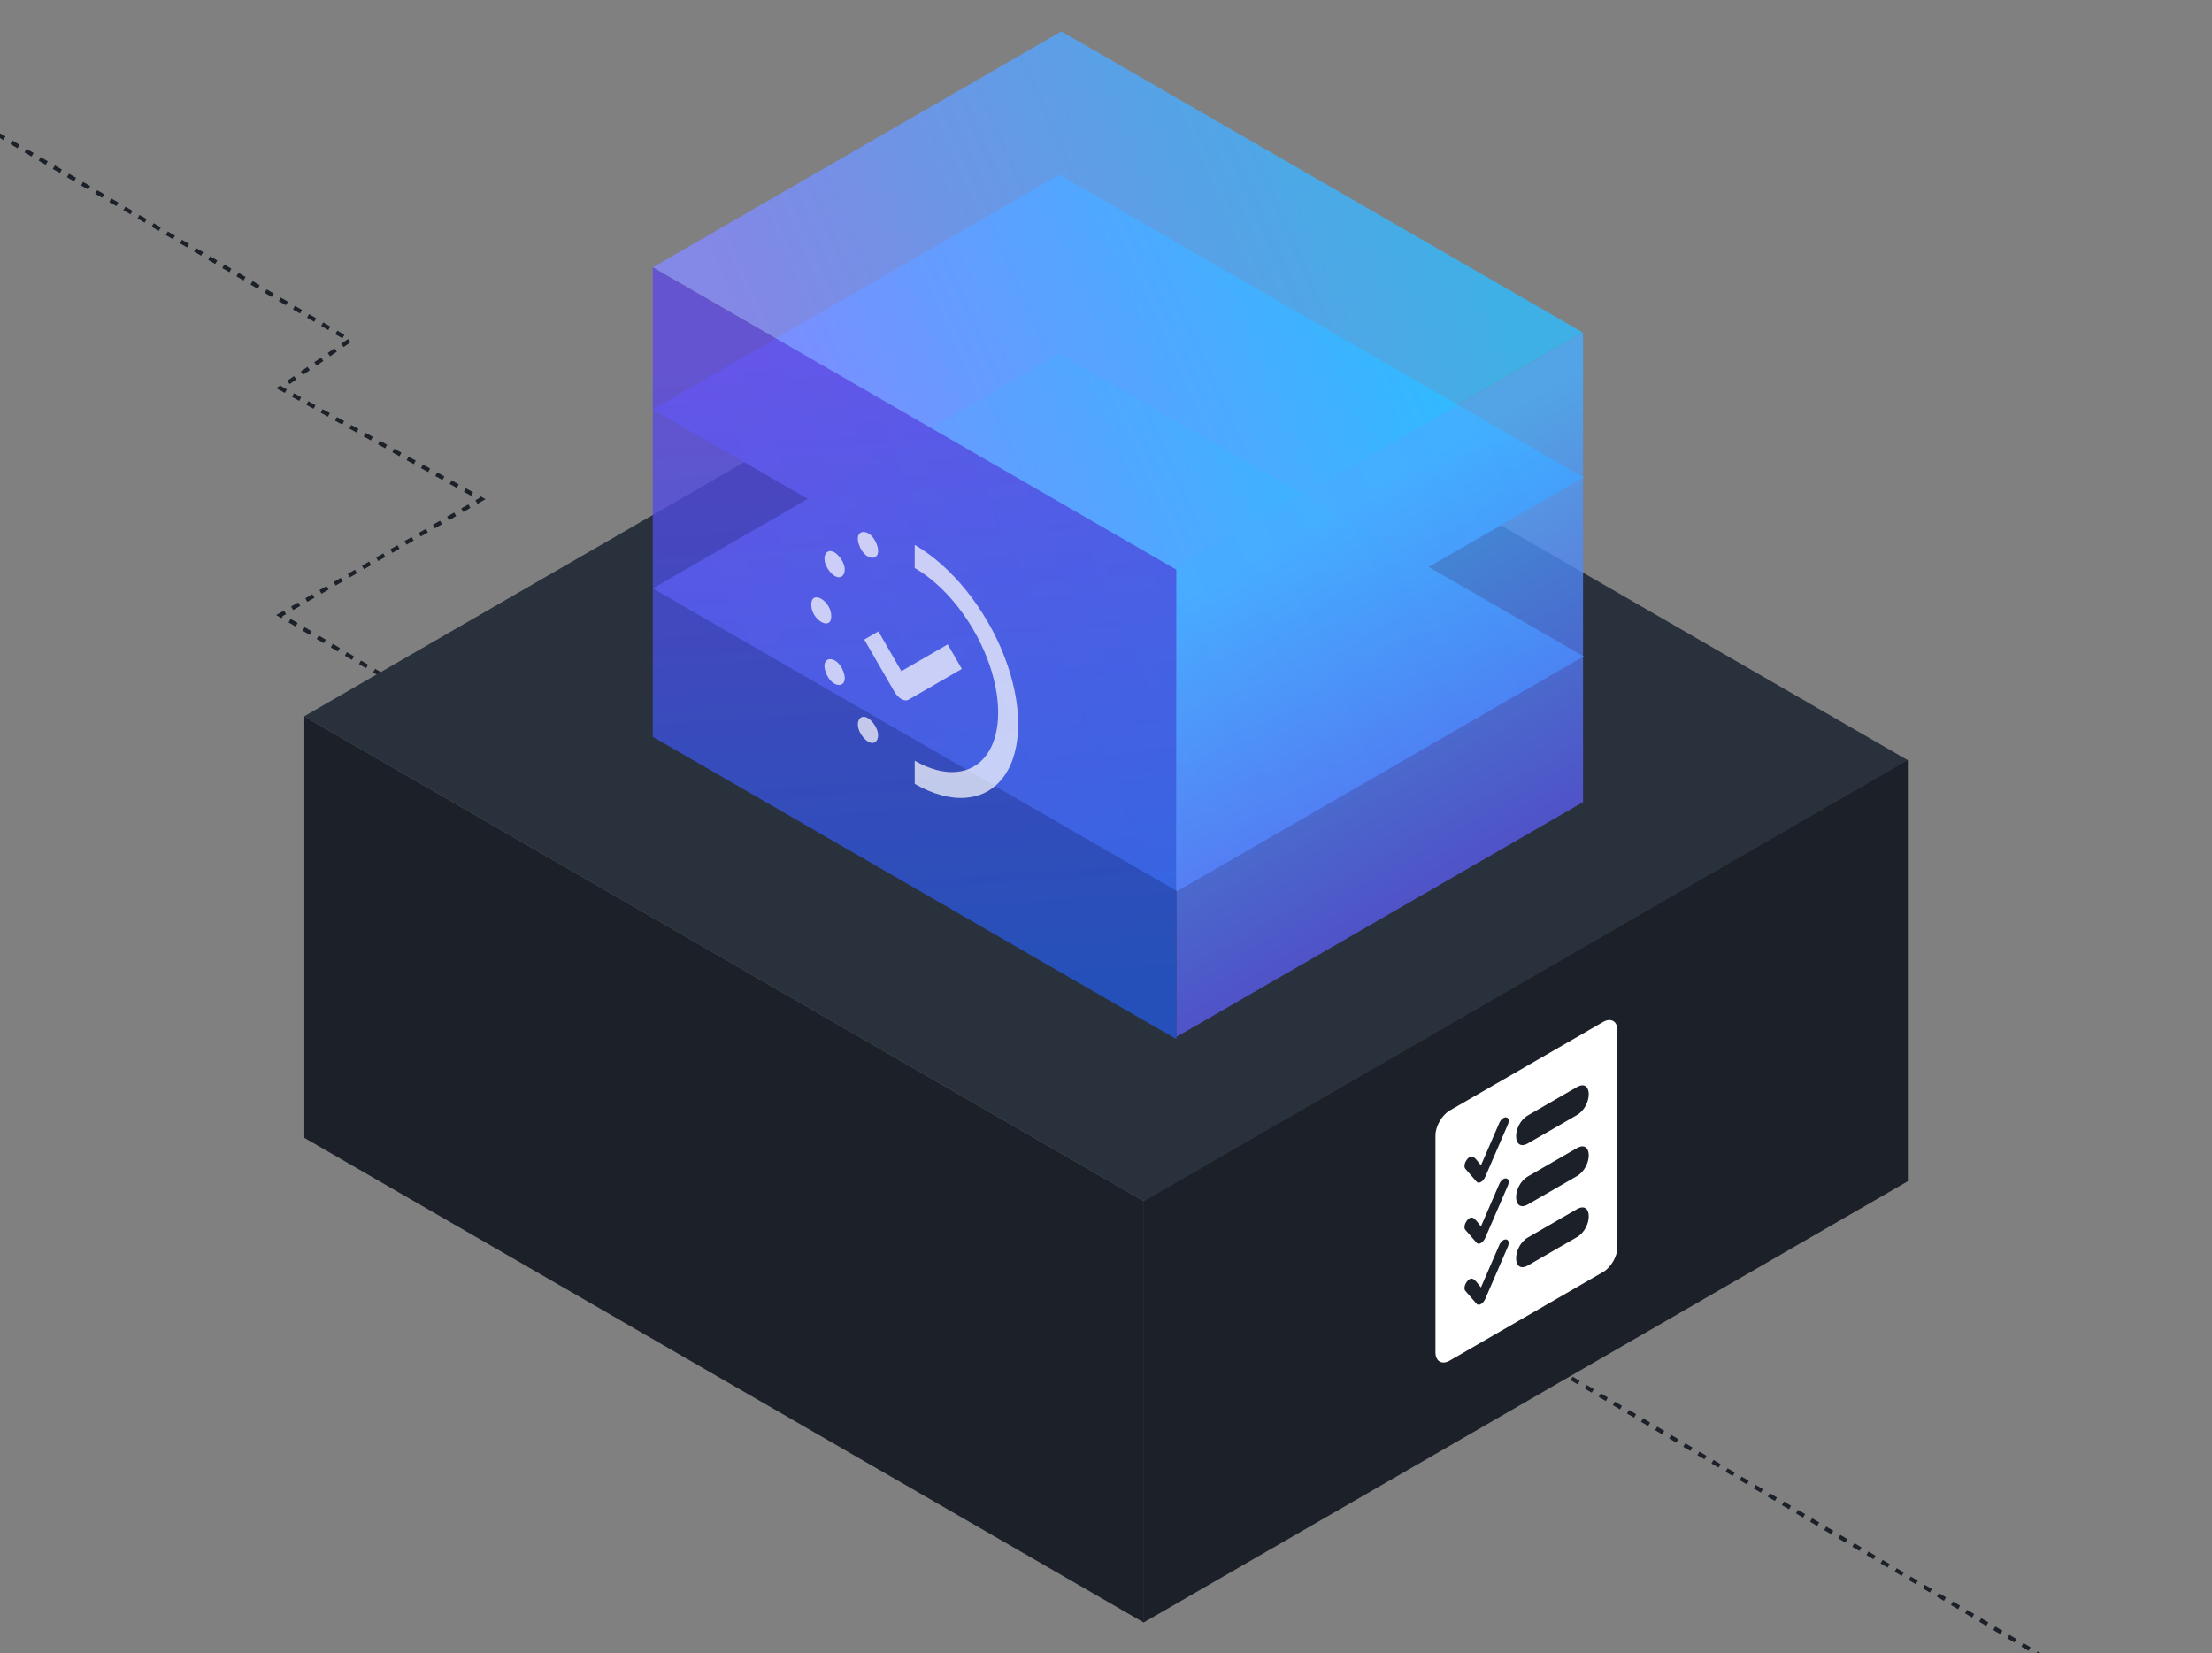 <svg width="1622" height="1212" viewBox="0 0 1622 1212" fill="none" xmlns="http://www.w3.org/2000/svg">
<rect x="0" y="0" width="1622" height="1212" fill="#808080" stroke="none"/>
<g clip-path="url(#clip0)">
<path d="M1529.5 1233.5L205.5 451L353 366L205.5 284.5L256.5 249.5L-8.5 94.5" stroke="#1C2129" stroke-width="3" stroke-dasharray="6 6"/>
<rect width="711.024" height="646.761" transform="matrix(0.866 0.5 -0.866 0.5 783.111 201.822)" fill="#29313C"/>
<rect width="710.842" height="308.977" transform="matrix(0.866 0.5 -2.20305e-08 1 223.158 525.293)" fill="#1C2129"/>
<rect width="647.269" height="308.977" transform="matrix(0.866 -0.5 2.20305e-08 1 838.448 880.714)" fill="#1C2129"/>
<rect opacity="0.8" width="441.627" height="345.981" transform="matrix(0.866 0.5 -0.866 0.5 778.28 23)" fill="url(#paint0_linear)"/>
<g style="mix-blend-mode:screen">
<rect width="443.979" height="344.253" transform="matrix(0.866 0.5 -0.866 0.5 776.784 128.07)" fill="url(#paint1_linear)"/>
</g>
<g style="mix-blend-mode:screen">
<rect width="443.979" height="344.253" transform="matrix(0.866 0.5 -0.866 0.5 776.784 259.293)" fill="url(#paint2_linear)"/>
</g>
<rect opacity="0.8" width="443.427" height="344.253" transform="matrix(0.866 0.5 -2.20305e-08 1 478.652 195.991)" fill="url(#paint3_linear)"/>
<rect opacity="0.8" width="344.253" height="344.253" transform="matrix(0.866 -0.5 2.20305e-08 1 862.672 415.981)" fill="url(#paint4_linear)"/>
<g style="mix-blend-mode:overlay" opacity="0.7">
<path d="M609.558 451.786C609.558 463.09 594.874 454.612 594.874 443.308C594.874 432.004 609.558 440.482 609.558 451.786Z" fill="white"/>
<path d="M615.667 408.419C624.146 418.967 616.804 429.409 608.325 418.862C599.845 408.314 607.187 397.872 615.667 408.419" fill="white"/>
<path d="M642.827 398.921C647.722 411.539 635.007 412.676 630.113 400.058C625.218 387.441 637.933 386.304 642.827 398.921" fill="white"/>
<path d="M640.14 529.934C648.619 540.481 641.278 550.924 632.798 540.376C624.318 529.829 631.66 519.386 640.14 529.934Z" fill="white"/>
<path d="M618.354 492.177C623.248 504.794 610.534 505.931 605.639 493.314C600.745 480.697 613.459 479.56 618.354 492.177" fill="white"/>
<path d="M670.741 399.506L670.741 416.462C692.595 429.079 712.796 454.209 723.731 482.379C734.657 510.545 734.657 537.48 723.731 553.027C712.794 568.57 692.593 570.374 670.741 557.758L670.741 574.713C697.843 590.36 722.891 588.12 736.447 568.847C749.993 549.568 749.993 516.165 736.447 481.243C722.891 446.317 697.845 415.155 670.741 399.506Z" fill="white"/>
<path d="M694.918 472.467L660.952 492.089L644.117 462.93L633.745 468.919L655.77 507.069L655.761 507.063C658.629 512.02 663.275 514.702 666.143 513.057L705.3 490.45L694.918 472.467Z" fill="white"/>
</g>
<g clip-path="url(#clip1)">
<path d="M1063.1 814.192L1175.49 749.307C1178.37 747.641 1181.01 747.509 1182.92 748.612L1182.92 748.587C1184.83 749.691 1186.01 752.051 1186.01 755.409L1186.01 914.402C1186.01 919.866 1182.92 924.702 1182.92 924.77C1181.03 928.069 1178.4 930.954 1175.49 932.633L1063.1 997.517C1057.29 1000.88 1052.58 998.106 1052.58 991.441L1052.58 832.448C1052.58 825.706 1057.35 817.511 1063.1 814.192L1063.1 814.192ZM1120.47 862.481C1108.8 869.219 1108.8 889.742 1120.47 883.004L1156.22 862.362C1167.91 855.612 1167.91 835.089 1156.22 841.839L1120.47 862.481ZM1120.47 817.728C1108.8 824.465 1108.8 844.988 1120.47 838.25L1156.22 817.608C1167.91 810.858 1167.91 790.335 1156.22 797.085L1120.47 817.728ZM1074.5 856.949L1082.8 866.491C1084.3 868.217 1087.58 866.299 1089.08 862.843L1105.62 824.617C1108.36 818.264 1102.1 817.066 1099.34 823.433L1085.93 854.434C1082.56 850.548 1079.78 844.586 1075.55 850.309C1073.81 852.64 1073.34 855.598 1074.5 856.948L1074.5 856.949ZM1074.5 901.712L1082.8 911.253C1084.3 912.979 1087.58 911.062 1089.08 907.606L1105.62 869.38C1108.36 863.026 1102.1 861.829 1099.34 868.195L1085.92 899.192C1082.55 895.306 1079.77 889.344 1075.54 895.067C1073.81 897.403 1073.34 900.386 1074.5 901.711L1074.5 901.712ZM1074.5 946.466L1082.8 956.007C1084.3 957.733 1087.58 955.816 1089.08 952.385L1105.62 914.136C1108.36 907.782 1102.1 906.584 1099.34 912.951L1085.93 943.952C1082.56 940.091 1079.78 934.121 1075.55 939.827C1073.81 942.167 1073.34 945.15 1074.5 946.467L1074.5 946.466ZM1120.47 907.244C1108.8 913.981 1108.8 934.504 1120.47 927.767L1156.22 907.125C1167.91 900.375 1167.91 879.852 1156.22 886.602L1120.47 907.244Z" fill="white"/>
</g>
</g>
<defs>
<linearGradient id="paint0_linear" x1="17.434" y1="312.088" x2="249.103" y2="-75.007" gradientUnits="userSpaceOnUse">
<stop stop-color="#8489FF"/>
<stop offset="1" stop-color="#2DBCFF"/>
</linearGradient>
<linearGradient id="paint1_linear" x1="17.527" y1="310.53" x2="246.909" y2="-76.718" gradientUnits="userSpaceOnUse">
<stop stop-color="#8489FF"/>
<stop offset="1" stop-color="#2DBCFF"/>
</linearGradient>
<linearGradient id="paint2_linear" x1="17.527" y1="310.53" x2="246.909" y2="-76.718" gradientUnits="userSpaceOnUse">
<stop stop-color="#8489FF"/>
<stop offset="1" stop-color="#2DBCFF"/>
</linearGradient>
<linearGradient id="paint3_linear" x1="60.163" y1="38.044" x2="258.98" y2="393.232" gradientUnits="userSpaceOnUse">
<stop stop-color="#5D48E2"/>
<stop offset="1" stop-color="#2658D8"/>
</linearGradient>
<linearGradient id="paint4_linear" x1="171.577" y1="23.658" x2="172.128" y2="344.253" gradientUnits="userSpaceOnUse">
<stop stop-color="#46ADFF"/>
<stop offset="1" stop-color="#595BEA"/>
</linearGradient>
<clipPath id="clip0">
<rect width="1622" height="1212" fill="white"/>
</clipPath>
<clipPath id="clip1">
<rect width="218.184" height="218.184" fill="white" transform="matrix(0.866 -0.5 2.20305e-08 1 1024.82 818.867)"/>
</clipPath>
</defs>
</svg>
